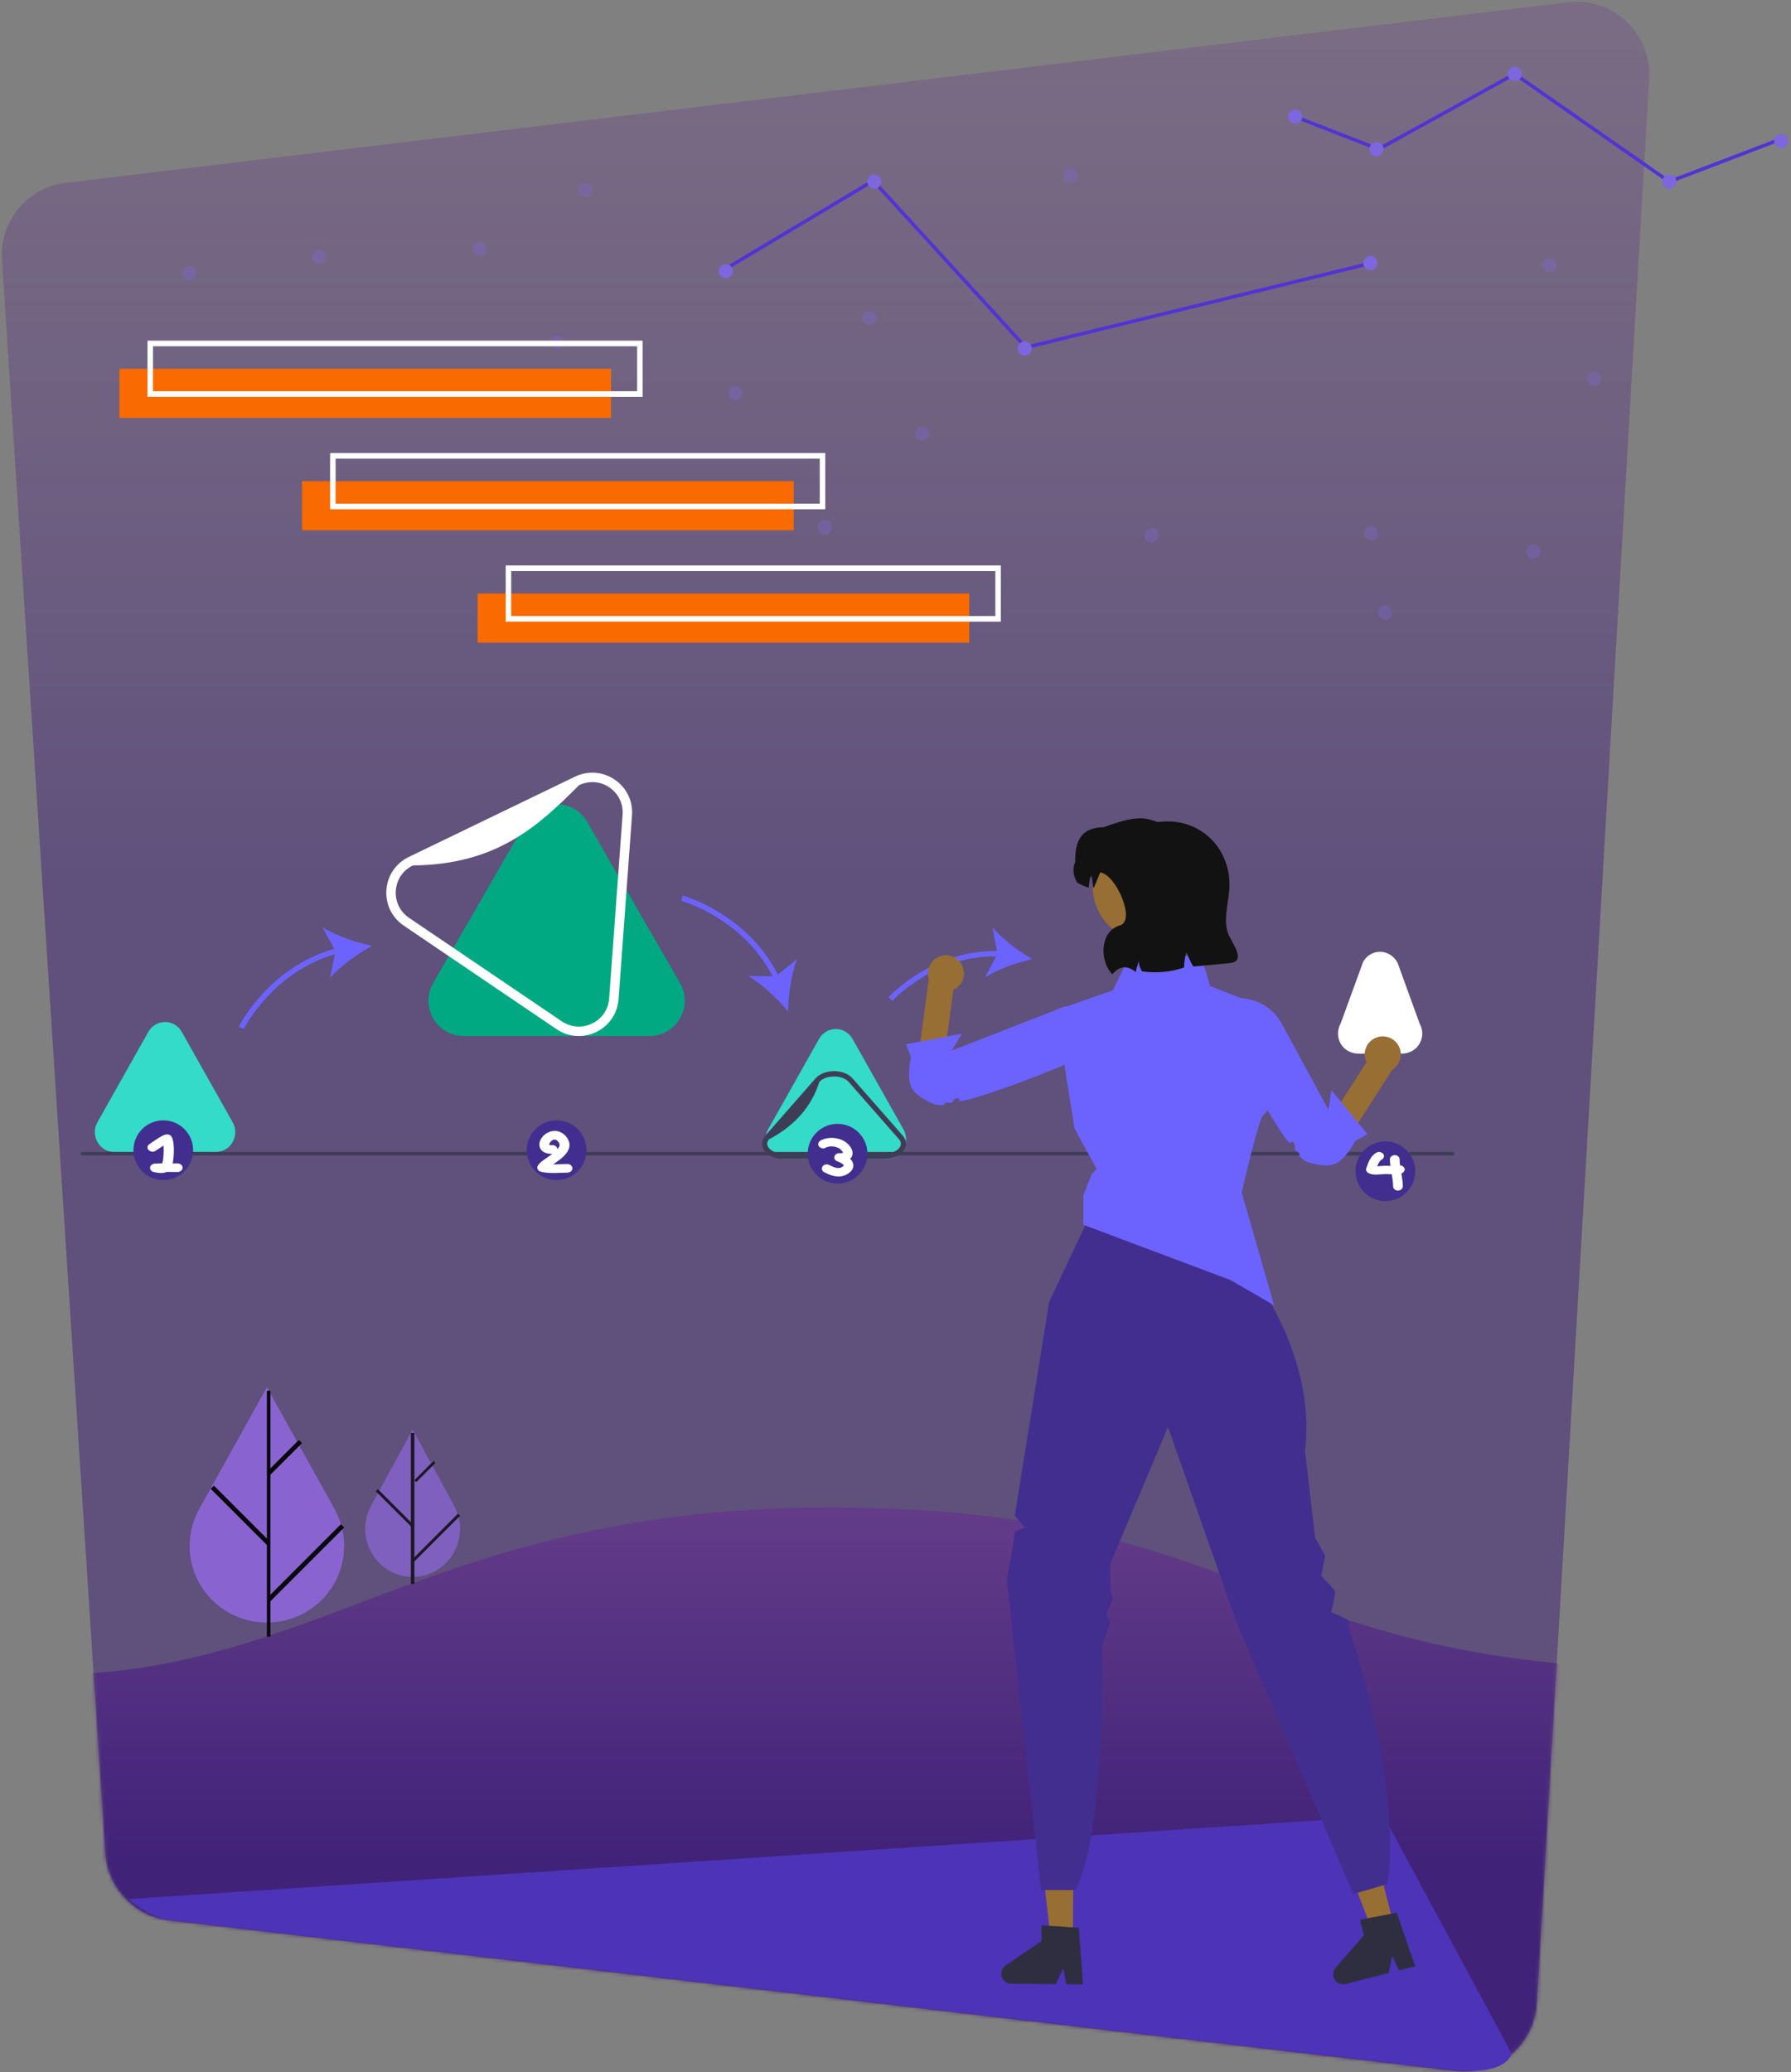 <?xml version="1.0" encoding="UTF-8"?>
<svg width="510px" height="590px" viewBox="0 0 510 590" version="1.1" xmlns="http://www.w3.org/2000/svg" xmlns:xlink="http://www.w3.org/1999/xlink">
    <rect x="0" y="0" width="510" height="590" fill="#808080" stroke="none"/>
    <title>Group 5</title>
    <defs>
        <linearGradient x1="50%" y1="0.211%" x2="50%" y2="78.077%" id="linearGradient-1">
            <stop stop-color="#662D91" offset="0%"></stop>
            <stop stop-color="#290175" offset="55%"></stop>
        </linearGradient>
        <linearGradient x1="50%" y1="0.211%" x2="50%" y2="43.037%" id="linearGradient-2">
            <stop stop-color="#662D91" stop-opacity="0" offset="0%"></stop>
            <stop stop-color="#290175" stop-opacity="0.176" offset="100%"></stop>
        </linearGradient>
        <path d="M469.098,21.866 L447.729,388.158 L446.648,406.626 L445.112,433.022 L437.125,569.878 C436.793,575.555 434.137,580.844 429.781,584.498 C425.426,588.152 419.757,589.849 414.111,589.188 L47.67,546.308 C37.767,545.151 30.105,537.08 29.46,527.127 L15.6,313.338 L0.044,73.393 C-0.664,62.449 7.301,52.859 18.186,51.55 L446.022,0.147 C452.094,-0.581 458.177,1.421 462.631,5.614 C467.086,9.807 469.454,15.758 469.098,21.866 Z" id="path-3"></path>
        <linearGradient x1="50.001%" y1="0.216%" x2="50.001%" y2="78.078%" id="linearGradient-5">
            <stop stop-color="#662D91" offset="0%"></stop>
            <stop stop-color="#290175" offset="55%"></stop>
        </linearGradient>
        <path d="M21.998,0 L41.26,34.642 C47.128,45.194 43.26,58.466 32.622,64.287 C29.369,66.066 25.714,67 21.998,67 C9.849,67 0,57.231 0,45.18 C0,41.494 0.941,37.869 2.736,34.642 L21.998,0 L21.998,0 Z" id="path-6"></path>
        <path d="M13.499,0 L25.319,21.716 C28.919,28.331 26.546,36.651 20.018,40.299 C18.022,41.415 15.779,42 13.499,42 C6.044,42 0,35.876 0,28.322 C0,26.011 0.578,23.739 1.679,21.716 L13.499,0 L13.499,0 Z" id="path-8"></path>
    </defs>
    <g id="Page-1" stroke="none" stroke-width="1" fill="none" fill-rule="evenodd">
        <g id="Innovation-final-v3" transform="translate(-790, -124)">
            <g id="Group-5" transform="translate(790.515, 124.511)">
                <g id="nxt_illu-01-01">
                    <g id="Layer_2">
                        <path d="M469.098,21.866 L447.729,388.158 L446.648,406.626 L445.112,433.022 L437.125,569.878 C436.793,575.555 434.137,580.844 429.781,584.498 C425.426,588.152 419.757,589.849 414.111,589.188 L47.67,546.308 C37.767,545.151 30.105,537.08 29.46,527.127 L15.6,313.338 L0.044,73.393 C-0.664,62.449 7.301,52.859 18.186,51.55 L446.022,0.147 C452.094,-0.581 458.177,1.421 462.631,5.614 C467.086,9.807 469.454,15.758 469.098,21.866 Z" id="Path" fill="url(#linearGradient-1)" opacity="0.243"></path>
                        <g id="Path-29">
                            <mask id="mask-4" fill="white">
                                <use xlink:href="#path-3"></use>
                            </mask>
                            <use id="Mask" fill="url(#linearGradient-2)" xlink:href="#path-3"></use>
                            <path d="M-9.859,474.81 C82.989,486.157 112.696,428.719 235.465,428.719 C358.234,428.719 358.234,474.81 481.012,474.81 C562.864,474.81 558.125,512.307 466.795,587.3 C413.652,641.579 377.501,668.719 358.342,668.719 C339.184,668.719 251.505,668.719 95.305,668.719 L2.466,587.3 C-67.65,504.742 -71.758,467.246 -9.859,474.81 Z" fill="url(#linearGradient-5)" opacity="0.769" mask="url(#mask-4)"></path>
                        </g>
                        <g id="Group" opacity="0.31" transform="translate(51.092, 47.427)" fill="#7D66DE">
                            <ellipse id="Oval" cx="342.842" cy="126.457" rx="2.021" ry="2.022"></ellipse>
                            <ellipse id="Oval" cx="385.05" cy="109.107" rx="2.021" ry="2.022"></ellipse>
                            <ellipse id="Oval" cx="389.67" cy="27.564" rx="2.021" ry="2.022"></ellipse>
                            <ellipse id="Oval" cx="338.793" cy="103.908" rx="2.021" ry="2.022"></ellipse>
                            <ellipse id="Oval" cx="39.32" cy="25.253" rx="2.021" ry="2.022"></ellipse>
                            <ellipse id="Oval" cx="183.275" cy="102.168" rx="2.021" ry="2.022"></ellipse>
                            <ellipse id="Oval" cx="157.84" cy="64.003" rx="2.021" ry="2.022"></ellipse>
                            <ellipse id="Oval" cx="84.993" cy="22.936" rx="2.021" ry="2.022"></ellipse>
                            <ellipse id="Oval" cx="115.055" cy="6.164" rx="2.021" ry="2.022"></ellipse>
                            <ellipse id="Oval" cx="253.229" cy="2.12" rx="2.021" ry="2.022"></ellipse>
                            <ellipse id="Oval" cx="106.963" cy="49.542" rx="2.021" ry="2.022"></ellipse>
                            <ellipse id="Oval" cx="2.316" cy="29.881" rx="2.021" ry="2.022"></ellipse>
                            <ellipse id="Oval" cx="195.993" cy="42.603" rx="2.021" ry="2.022"></ellipse>
                            <ellipse id="Oval" cx="276.354" cy="104.485" rx="2.021" ry="2.022"></ellipse>
                            <ellipse id="Oval" cx="211.027" cy="75.569" rx="2.021" ry="2.022"></ellipse>
                            <ellipse id="Oval" cx="402.394" cy="59.953" rx="2.021" ry="2.022"></ellipse>
                        </g>
                    </g>
                    <g id="Layer_1" transform="translate(36.245, 18.52)">
                        <path d="M0,521.684 L357.239,498.058 L393.698,565.684 C391.385,572.058 378.809,570.606 373.677,569.991 L9.918,527.437 C7.531,526.895 1.151,523.419 0,521.684 Z" id="Path" fill="#4D33B7"></path>
                        <polyline id="Path" stroke="#5233D3" points="170.223 57.315 211.908 32.42 255.335 79.897 352.604 56.159"></polyline>
                        <ellipse id="Oval" fill="#7D66DE" cx="353.472" cy="55.869" rx="2.024" ry="2.024"></ellipse>
                        <ellipse id="Oval" fill="#7D66DE" cx="255.045" cy="80.186" rx="2.024" ry="2.024"></ellipse>
                        <ellipse id="Oval" fill="#7D66DE" cx="212.197" cy="32.709" rx="2.024" ry="2.024"></ellipse>
                        <ellipse id="Oval" fill="#7D66DE" cx="169.934" cy="58.189" rx="2.024" ry="2.024"></ellipse>
                        <polyline id="Path" stroke="#5233D3" points="332.048 14.183 355.791 23.449 394.578 2.024 438.583 32.709 470.43 20.551"></polyline>
                        <ellipse id="Oval" fill="#7D66DE" cx="332.048" cy="14.183" rx="2.024" ry="2.024"></ellipse>
                        <ellipse id="Oval" fill="#7D66DE" cx="355.207" cy="23.443" rx="2.024" ry="2.024"></ellipse>
                        <ellipse id="Oval" fill="#7D66DE" cx="394.578" cy="2.024" rx="2.024" ry="2.024"></ellipse>
                        <ellipse id="Oval" fill="#7D66DE" cx="438.583" cy="32.709" rx="2.024" ry="2.024"></ellipse>
                        <ellipse id="Oval" fill="#7D66DE" cx="470.43" cy="21.129" rx="2.024" ry="2.024"></ellipse>
                    </g>
                </g>
                <g id="undraw_animating_re_5gvn" transform="translate(22.596, 219.489)">
                    <path d="M98.888,64.929 C98.888,66.659 99.343,68.388 100.251,69.964 C102.068,73.117 105.323,75 108.958,75 L161.818,75 C165.453,75 168.708,73.117 170.525,69.964 C171.434,68.388 171.888,66.659 171.888,64.929 C171.888,63.199 171.434,61.47 170.525,59.893 L144.095,14.036 C142.278,10.883 139.023,9 135.388,9 C131.754,9 128.499,10.883 126.681,14.036 L100.251,59.893 C99.343,61.47 98.888,63.199 98.888,64.929 L98.888,64.929 Z" id="Path" fill="#00A982"></path>
                    <path d="M194.888,104.354 C194.888,105.324 195.137,106.293 195.635,107.177 C196.631,108.944 198.414,110 200.406,110 L229.37,110 C231.362,110 233.146,108.944 234.141,107.177 C234.639,106.293 234.888,105.324 234.888,104.354 C234.888,103.384 234.639,102.415 234.141,101.531 L219.659,75.823 C218.664,74.056 216.88,73 214.888,73 C212.897,73 211.114,74.056 210.117,75.823 L195.635,101.531 C195.137,102.415 194.888,103.384 194.888,104.354 Z" id="Path" fill="#33DBC8"></path>
                    <path d="M3.888,102.354 C3.888,103.324 4.137,104.293 4.635,105.177 C5.631,106.944 7.414,108 9.406,108 L38.37,108 C40.362,108 42.146,106.944 43.141,105.177 C43.639,104.293 43.888,103.324 43.888,102.354 C43.888,101.384 43.639,100.415 43.141,99.531 L28.659,73.823 C27.664,72.056 25.88,71 23.888,71 C21.897,71 20.114,72.056 19.117,73.823 L4.635,99.531 C4.137,100.415 3.888,101.384 3.888,102.354 Z" id="Path" fill="#33DBC8"></path>
                    <path d="M357.888,74.285 C357.888,75.252 358.133,76.219 358.622,77.103 C359.641,78.943 361.625,80 363.689,80 L376.088,80 C378.152,80 380.136,78.943 381.154,77.103 C381.643,76.219 381.888,75.252 381.888,74.285 C381.888,73.303 381.636,72.322 381.132,71.427 L374.844,54.08 C373.804,52.234 371.908,50.978 369.828,51 C367.836,51.021 366.056,52.086 365.058,53.857 L358.645,71.427 C358.141,72.322 357.888,73.303 357.888,74.285 L357.888,74.285 Z" id="Path" fill="#FFFFFF"></path>
                    <path d="M228.702,110 L200.074,110 C197.903,110 195.937,109.237 194.817,107.96 C194.209,107.267 193.888,106.472 193.888,105.659 C193.888,104.846 194.209,104.05 194.816,103.358 L209.131,87.04 C210.252,85.763 212.217,85 214.388,85 C216.56,85 218.526,85.763 219.646,87.04 L233.96,103.358 C234.567,104.05 234.888,104.846 234.888,105.659 C234.888,106.472 234.567,107.267 233.96,107.96 C232.839,109.237 230.874,110 228.702,110 L228.702,110 Z M214.388,86.515 C212.623,86.515 211.063,87.092 210.215,88.059 C207.987,94.992 203.306,100.484 195.901,104.376 C195.537,104.791 195.353,105.223 195.353,105.659 C195.353,106.095 195.537,106.527 195.901,106.942 C196.749,107.908 198.309,108.485 200.074,108.485 L228.702,108.485 C230.468,108.485 232.028,107.908 232.876,106.942 C233.24,106.527 233.424,106.095 233.424,105.659 C233.424,105.223 233.24,104.791 232.876,104.376 L218.562,88.058 C217.714,87.092 216.154,86.515 214.388,86.515 L214.388,86.515 Z" id="Shape" fill="#3F3D56" fill-rule="nonzero"></path>
                    <path d="M141.703,75 C139.483,75 137.282,74.337 135.351,73.028 L91.861,43.56 C88.469,41.262 86.622,37.453 86.919,33.371 C87.066,31.372 87.727,29.455 88.835,27.827 C89.941,26.201 91.481,24.879 93.29,24.005 L140.604,1.149 C144.294,-0.636 148.524,-0.326 151.915,1.972 C155.308,4.271 157.156,8.08 156.857,12.161 L153.033,64.486 C152.886,66.486 152.225,68.403 151.118,70.029 C150.011,71.657 148.47,72.979 146.662,73.852 C145.073,74.62 143.382,75 141.703,75 L141.703,75 Z M145.559,2.689 C144.278,2.689 142.989,2.978 141.775,3.564 C130.284,15.086 118.366,26.218 94.461,26.42 C93.077,27.09 91.9,28.097 91.059,29.334 C90.217,30.573 89.713,32.036 89.601,33.566 C89.374,36.68 90.783,39.587 93.371,41.34 L136.861,70.808 C139.449,72.562 142.673,72.796 145.491,71.437 C146.874,70.768 148.051,69.76 148.894,68.522 C149.736,67.285 150.239,65.822 150.351,64.291 L154.175,11.966 C154.403,8.852 152.993,5.947 150.405,4.192 C148.932,3.194 147.253,2.689 145.559,2.689 Z" id="Shape" fill="#FFFFFF" fill-rule="nonzero"></path>
                    <rect id="Rectangle" fill="#3F3D56" fill-rule="nonzero" x="0" y="108" width="390.888" height="1"></rect>
                    <path d="M72.047,50.166 C53.296,55.501 44.972,72.158 44.888,72.33 L46.284,73 C46.365,72.835 54.336,56.918 72.24,51.708 L70.863,58.468 C73.778,55.077 78.773,51.544 82.888,49.299 C78.292,48.34 72.477,46.403 68.692,44 L72.047,50.166 L72.047,50.166 Z" id="Path" fill="#6C63FF" fill-rule="nonzero"></path>
                    <path d="M171.291,35 L170.888,36.499 C171.067,36.547 188.367,41.37 196.904,57.987 L189.934,57.913 C193.849,60.137 198.295,64.379 201.298,68 C201.385,63.299 202.215,57.215 203.888,53.039 L198.399,57.505 C189.577,40.08 171.477,35.05 171.291,35 L171.291,35 Z" id="Path" fill="#6C63FF" fill-rule="nonzero"></path>
                    <path d="M270.888,53.094 C266.98,50.866 262.239,47.361 259.473,44 L260.792,50.798 C242.258,50.455 230.013,63.827 229.888,63.965 L230.969,65 C231.088,64.867 242.794,52.105 260.534,52.313 L257.385,58.314 C260.987,55.943 266.518,54.036 270.888,53.094 L270.888,53.094 Z" id="Path" fill="#6C63FF" fill-rule="nonzero"></path>
                    <g id="Group" transform="translate(234.888, 13)">
                        <g transform="translate(27.111, 293.683)" fill-rule="nonzero" id="Path">
                            <polygon fill="#976E33" points="20.393 25.158 14.026 25.105 11.208 0 20.605 0.079"></polygon>
                            <path d="M23.269,38.026 L22.084,22.228 L20.422,22.117 L13.64,21.653 L11.458,21.508 L11.416,26.055 L1.247,32.947 C0.478,33.473 0.007,34.345 0,35.272 C-0.014,36.566 0.852,37.673 2.037,38.026 C2.286,38.102 2.549,38.144 2.826,38.144 L15.483,38.247 L15.593,38.026 L17.699,33.763 L18.468,38.026 L18.51,38.275 L23.29,38.317 L23.269,38.026 L23.269,38.026 Z" fill="#2F2E41"></path>
                        </g>
                        <g transform="translate(121.617, 290.571)" fill-rule="nonzero" id="Path">
                            <polygon fill="#976E33" points="17.217 24.301 11.047 25.874 1.901 2.322 11.006 0"></polygon>
                            <path d="M23.288,36.007 L18.102,21.036 L16.466,21.353 L9.791,22.636 L7.644,23.052 L8.767,27.458 L0.698,36.718 C0.089,37.422 -0.143,38.386 0.087,39.284 C0.405,40.539 1.525,41.388 2.761,41.427 C3.022,41.437 3.287,41.41 3.555,41.339 L15.817,38.209 L15.868,37.966 L16.813,33.308 L18.647,37.233 L18.751,37.463 L23.383,36.283 L23.288,36.007 L23.288,36.007 Z" fill="#2F2E41"></path>
                        </g>
                        <path d="M54.511,108.542 L92.094,115.082 L92.094,120.931 C92.094,120.931 94.676,120.579 94.676,122.299 L94.676,125.318 L96.766,127.406 C96.766,127.406 117.054,151.532 113.611,180.191 L116.48,204.839 L119.349,209.997 L118.202,215.729 C118.202,215.729 122.218,219.742 122.218,220.315 C122.218,220.888 121.071,226.047 121.071,226.047 C121.071,226.047 126.809,228.339 126.235,228.913 C125.661,229.486 126.809,232.925 126.809,232.925 C126.809,232.925 141.154,274.768 137.137,303.428 L127.383,306.294 L94.102,228.913 L74.593,173.313 L58.145,212.29 L58.145,219.827 L58.719,221.461 L58.719,222.607 L56.997,226.62 L58.145,228.913 L55.85,235.791 L55.85,244.389 C55.85,244.389 56.232,290.244 48.199,305.147 L38.444,305.147 L28.69,216.876 L30.411,207.704 L30.985,203.119 L33.854,201.973 L30.985,198.533 L40.739,137.775 L54.511,108.542 L54.511,108.542 Z" id="Path" fill="#412E8F" fill-rule="nonzero"></path>
                        <path d="M63.669,39.146 L83.995,39.146 L86.598,47.762 L94.658,50.951 C100.244,53.16 103.775,58.709 103.406,64.7 L103.283,66.699 L105.374,78.932 C105.374,78.932 102.892,83.609 101.653,84.612 C100.414,85.615 95.586,106.52 95.586,106.52 L104.807,138.655 L92.381,131.47 L50.491,115.729 L50.494,107.396 L52.833,101.327 L54.284,99.877 L47.996,88.372 L42.596,54.656 L58.894,49.002 L63.669,39.146 L63.669,39.146 Z" id="Path" fill="#6C63FF" fill-rule="nonzero"></path>
                        <g transform="translate(0, 38.991)" fill-rule="nonzero" id="Path">
                            <path d="M2.936,33.122 L6.466,6.833 L6.515,6.843 C6.091,5.636 6.11,4.272 6.682,3.015 C7.858,0.43 10.908,-0.713 13.496,0.462 C16.083,1.637 17.227,4.684 16.051,7.269 C15.513,8.453 14.579,9.329 13.478,9.824 L10.918,29.064 L44.631,16.242 C44.631,16.242 57.78,23.328 52.825,25.185 C49.6,26.393 14.5,39.609 8.083,39.3 C4.887,39.145 2.511,36.29 2.936,33.122 L2.936,33.122 Z" fill="#976E33"></path>
                            <path d="M52.641,18.907 L57.055,25.24 C49.807,30.448 15.32,42.926 15.188,41.365 C15.056,39.803 13.34,41.221 13.164,41.823 C12.989,42.426 11.028,41.524 11.039,42.233 C11.051,42.942 9.405,42.504 8.581,42.617 C8.581,42.617 2.193,40.447 1.23,36.835 C0.267,33.222 1.436,29.126 1.436,29.126 L0,25.312 L15.951,22.341 L12.997,27.148 L45.323,14.539 L52.641,18.907 L52.641,18.907 Z" fill="#6C63FF"></path>
                        </g>
                        <g transform="translate(87.894, 51.136)" fill-rule="nonzero" id="Path">
                            <path d="M36.215,42.883 L50.499,20.544 L50.455,20.52 C51.832,19.711 52.84,18.27 52.985,16.454 C53.146,14.424 52.03,12.439 50.209,11.524 C47.215,10.02 43.765,11.645 42.902,14.698 C42.548,15.949 42.695,17.22 43.215,18.307 L32.743,34.641 L18.715,9.306 C16.118,4.617 11.042,1.736 5.695,2.175 C3.641,2.344 2.331,3.008 3.264,4.673 C4.945,7.674 23.199,40.382 28.297,44.281 C30.836,46.223 34.493,45.575 36.215,42.883 Z" fill="#976E33"></path>
                            <path d="M7.459,0 L0,1.988 C2.168,10.635 20.432,42.385 21.54,41.278 C22.649,40.171 23.044,42.359 22.789,42.932 C22.533,43.506 24.612,44.081 24.146,44.614 C23.679,45.148 25.218,45.875 25.774,46.492 C25.774,46.492 32.051,48.953 35.119,46.816 C38.187,44.679 39.94,40.8 39.94,40.8 L43.5,38.814 L33.244,26.267 L32.394,31.839 L19.107,7.355 C17.062,3.587 13.388,0.975 9.154,0.279 L7.459,0 L7.459,0 Z" fill="#6C63FF"></path>
                        </g>
                        <ellipse id="Oval" fill="#976E33" fill-rule="nonzero" cx="69.118" cy="19.353" rx="15.963" ry="15.947"></ellipse>
                        <path d="M48.168,12.436 C47.999,4.633 51.396,2.65 56.36,2.526 C66.609,-1.358 68.674,0.162 71.673,1.065 L72.826,0.955 C76.367,0.617 79.763,1.336 82.699,2.855 C88.892,6.055 92.422,12.742 92.083,19.697 C91.849,24.492 89.913,29.705 92.221,33.891 C94.151,37.387 96.187,40.838 92.213,41.217 L81.809,42.21 C81.061,40.998 80.496,39.753 79.871,38.204 C79.404,39.466 79.195,40.95 79.183,42.46 C75.382,43.827 71.375,44.107 67.218,43.602 C66.653,42.633 66.17,41.571 66.381,40.463 C66.018,41.556 65.605,42.638 65.422,43.773 C63.004,41.784 60.783,42.025 58.753,44.41 C54.816,40.288 55.445,31.975 60.872,30.51 C65.463,29.271 59.986,16.188 55.299,15.385 C55.269,15.38 53.455,19.978 53.421,19.883 C52.912,18.475 53.302,17.782 52.677,16.233 C52.287,17.297 52.072,18.516 52.012,19.775 C50.917,19.398 49.821,18.906 48.728,18.294 C47.608,16.33 47.316,14.377 48.168,12.436 L48.168,12.436 Z" id="Path" fill="#131212"></path>
                    </g>
                    <circle id="Oval" fill="#412E8F" fill-rule="nonzero" cx="135.388" cy="107.5" r="8.5"></circle>
                    <circle id="Oval" fill="#412E8F" fill-rule="nonzero" cx="215.388" cy="108.5" r="8.5"></circle>
                    <circle id="Oval" fill="#412E8F" fill-rule="nonzero" cx="371.388" cy="113.5" r="8.5"></circle>
                    <circle id="Oval" fill="#412E8F" fill-rule="nonzero" cx="23.388" cy="107.5" r="8.5"></circle>
                    <path d="M27.441,111.261 C26.977,111.26 26.512,111.255 26.047,111.25 C26.063,111.175 26.08,111.1 26.093,111.025 C26.306,109.823 26.405,108.606 26.394,107.391 C26.384,106.229 26.32,104.98 25.869,103.874 C25.539,103.065 24.63,102.809 23.743,103.142 C22.181,103.727 20.835,104.894 19.601,105.64 C18.966,106.024 18.662,106.708 19.082,107.316 C19.449,107.848 20.422,108.142 21.062,107.756 C21.928,107.232 22.659,106.675 23.441,106.175 C23.468,106.477 23.487,106.779 23.495,107.082 C23.523,108.124 23.467,109.171 23.326,110.207 C23.319,110.257 23.283,110.469 23.287,110.451 C23.276,110.512 23.266,110.573 23.254,110.634 C23.213,110.833 23.166,111.031 23.102,111.225 L23.096,111.243 C22.414,111.251 21.731,111.268 21.05,111.312 C20.334,111.359 19.718,111.743 19.629,112.375 C19.546,112.967 19.956,113.562 20.665,113.719 C21.86,113.984 23.224,114.203 24.367,113.686 C25.392,113.691 26.417,113.71 27.441,113.711 C28.223,113.712 28.888,113.148 28.888,112.486 C28.888,111.821 28.226,111.262 27.441,111.261 L27.441,111.261 Z" id="Path" fill="#FFFFFF" fill-rule="nonzero"></path>
                    <g id="Group" transform="translate(129.888, 102)" fill="#FFFFFF" fill-rule="nonzero">
                        <path d="M5.479,2.658 L5.472,2.653 C5.491,2.668 5.505,2.68 5.517,2.687 C5.504,2.678 5.492,2.668 5.479,2.658 Z" id="Path"></path>
                        <path d="M8.59,9.425 C7.395,9.429 6.203,9.506 5.009,9.523 C4.844,9.526 4.693,9.524 4.536,9.525 C5.125,9.116 5.716,8.71 6.281,8.276 C7.772,7.135 9.381,5.553 9.153,3.684 C8.923,1.805 6.968,-0.185 4.651,0.014 C2.802,0.172 1.266,1.44 0.739,2.975 C0.445,3.829 0.547,4.777 1.18,5.492 C1.912,6.321 3.126,6.578 4.275,6.528 C4.187,6.596 4.104,6.669 4.015,6.735 C3.302,7.264 2.555,7.754 1.835,8.275 C1.22,8.72 0.586,9.205 0.186,9.82 C-0.268,10.518 0.147,11.413 1.028,11.634 C3.487,12.251 6.078,11.903 8.59,11.895 C9.352,11.893 10,11.329 10,10.66 C10,9.992 9.355,9.423 8.59,9.425 L8.59,9.425 Z M3.743,4.061 C3.731,4.061 3.72,4.059 3.708,4.058 C3.644,4.042 3.575,4.03 3.51,4.018 C3.53,4.028 3.551,4.038 3.561,4.053 C3.553,4.041 3.521,4.027 3.487,4.013 L3.484,4.012 C3.457,4.007 3.457,4.005 3.441,4.001 C3.468,4.019 3.487,4.036 3.481,4.048 C3.48,4.049 3.452,4.024 3.421,3.996 C3.445,4.06 3.435,4.112 3.414,4.008 C3.414,4.003 3.414,4 3.414,3.994 L3.407,3.992 L3.406,3.991 L3.406,3.983 L3.405,3.982 L3.406,3.982 L3.406,3.981 L3.402,3.98 L3.4,3.978 L3.4,3.978 L3.406,3.981 L3.402,3.954 C3.409,3.962 3.409,3.971 3.414,3.98 C3.413,3.927 3.409,3.859 3.407,3.813 C3.414,3.779 3.423,3.744 3.433,3.711 C3.448,3.663 3.511,3.517 3.53,3.465 C3.57,3.399 3.609,3.334 3.652,3.27 C3.682,3.226 3.782,3.105 3.821,3.053 C3.883,2.992 3.967,2.909 4,2.881 C4.057,2.831 4.117,2.784 4.176,2.736 C4.227,2.695 4.378,2.544 4.221,2.7 C4.076,2.843 4.2,2.715 4.274,2.676 C4.342,2.64 4.408,2.603 4.478,2.57 L4.504,2.56 C4.46,2.567 4.452,2.559 4.572,2.53 L4.595,2.525 C4.622,2.513 4.652,2.502 4.659,2.491 C4.652,2.502 4.633,2.51 4.617,2.519 L4.761,2.484 C4.746,2.482 4.728,2.484 4.717,2.477 C4.72,2.479 4.745,2.481 4.768,2.482 L4.796,2.475 C4.982,2.429 4.926,2.468 4.841,2.484 C4.9,2.485 4.962,2.485 5.017,2.484 C4.923,2.47 4.836,2.426 5.019,2.473 L5.061,2.483 C5.091,2.482 5.117,2.48 5.121,2.478 C5.108,2.486 5.086,2.484 5.066,2.484 C5.111,2.495 5.174,2.511 5.224,2.524 L5.232,2.528 C5.301,2.563 5.37,2.598 5.438,2.634 C5.454,2.642 5.46,2.646 5.472,2.653 C5.457,2.641 5.444,2.633 5.425,2.615 C5.442,2.63 5.461,2.643 5.479,2.658 C5.544,2.696 5.551,2.709 5.517,2.687 C5.566,2.725 5.615,2.762 5.661,2.802 C5.743,2.872 5.816,2.948 5.894,3.021 C5.906,3.032 5.912,3.037 5.92,3.044 L5.936,3.066 C6.049,3.22 6.144,3.382 6.252,3.538 C6.256,3.548 6.261,3.558 6.264,3.568 C6.288,3.642 6.31,3.718 6.336,3.791 C6.341,3.804 6.343,3.807 6.347,3.817 C6.349,3.894 6.356,3.97 6.354,4.048 L6.351,4.106 C6.345,4.147 6.336,4.197 6.331,4.219 C6.312,4.29 6.29,4.36 6.264,4.429 C6.255,4.456 6.243,4.483 6.233,4.511 C6.07,4.76 5.908,5 5.729,5.24 C5.695,4.62 5.069,4.019 4.325,4.057 C4.13,4.067 3.938,4.065 3.743,4.061 L3.743,4.061 Z" id="Shape"></path>
                        <path d="M3.414,3.98 L3.414,3.984 L3.413,3.984 L3.414,3.984 L3.414,3.986 L3.409,3.983 L3.406,3.982 L3.406,3.983 L3.414,3.99 L3.414,3.994 L3.42,3.996 L3.421,3.996 L3.42,3.996 L3.441,4.001 L3.417,3.987 L3.416,3.985 C3.437,3.993 3.459,4.001 3.488,4.013 L3.51,4.018 C3.477,4.001 3.443,3.989 3.416,3.985 L3.414,3.98 L3.414,3.98 Z" id="Path"></path>
                        <path d="M4.841,2.484 C4.812,2.484 4.789,2.483 4.768,2.482 L4.761,2.484 C4.789,2.488 4.813,2.49 4.841,2.484 Z" id="Path"></path>
                        <path d="M5.066,2.484 L5.061,2.483 L5.017,2.484 C5.036,2.487 5.049,2.485 5.066,2.484 L5.066,2.484 Z" id="Path"></path>
                        <polygon id="Path" points="3.409 3.983 3.413 3.984 3.406 3.981"></polygon>
                        <polygon id="Path" points="3.406 3.981 3.406 3.981 3.406 3.981"></polygon>
                        <path d="M4.617,2.519 L4.595,2.524 C4.559,2.539 4.531,2.55 4.504,2.56 C4.536,2.555 4.58,2.54 4.617,2.519 Z" id="Path"></path>
                    </g>
                    <path d="M219.117,110.088 C219.068,110.034 219.005,109.992 218.953,109.94 C219.136,109.777 219.301,109.594 219.421,109.364 C220.097,108.073 219.312,106.679 218.32,105.705 C216.468,103.886 212.912,103.457 210.568,104.736 C209.96,105.068 209.67,105.831 210.077,106.389 C210.471,106.927 211.297,107.177 211.948,106.822 C212.049,106.767 212.153,106.718 212.255,106.666 C212.286,106.651 212.302,106.642 212.317,106.633 C212.332,106.629 212.341,106.627 212.363,106.62 C212.59,106.55 212.819,106.499 213.054,106.452 C213.085,106.446 213.102,106.442 213.117,106.438 C213.133,106.438 213.145,106.438 213.171,106.437 C213.293,106.431 213.414,106.422 213.537,106.42 C213.755,106.417 213.971,106.432 214.188,106.447 C214.238,106.454 214.287,106.462 214.337,106.471 C214.458,106.492 214.578,106.517 214.697,106.545 C214.89,106.591 215.08,106.648 215.266,106.713 C215.318,106.735 215.422,106.777 215.451,106.79 C215.558,106.839 215.663,106.891 215.765,106.946 C215.866,107 215.961,107.065 216.061,107.119 C215.803,106.98 216.03,107.1 216.092,107.15 C216.242,107.271 216.376,107.403 216.507,107.54 C216.523,107.558 216.542,107.581 216.56,107.604 C216.627,107.69 216.689,107.777 216.748,107.868 C216.759,107.885 216.812,107.975 216.847,108.033 C216.867,108.079 216.904,108.161 216.91,108.18 C216.92,108.21 216.927,108.237 216.933,108.262 C216.897,108.275 216.86,108.287 216.835,108.293 C216.762,108.309 216.688,108.32 216.614,108.332 C216.579,108.336 216.517,108.343 216.452,108.347 C216.242,108.36 216.03,108.362 215.82,108.363 C215.137,108.364 214.566,108.822 214.476,109.41 C214.382,110.034 214.808,110.525 215.456,110.735 C215.457,110.736 215.529,110.76 215.585,110.779 C215.639,110.8 215.728,110.834 215.746,110.842 C215.921,110.917 216.093,110.998 216.26,111.087 C216.361,111.14 216.458,111.198 216.557,111.255 L216.598,111.278 C216.73,111.373 216.859,111.472 216.975,111.581 C217.043,111.644 217.172,111.85 217.031,111.626 C217.063,111.676 217.103,111.73 217.14,111.777 C217.149,111.788 217.153,111.791 217.16,111.799 L217.161,111.802 C217.162,111.807 217.17,111.829 217.178,111.853 C217.156,111.89 217.133,111.926 217.107,111.961 C217.205,111.811 217.115,111.952 217.04,112.02 C216.871,112.174 216.783,112.231 216.602,112.329 C216.511,112.377 216.417,112.422 216.322,112.463 C216.296,112.469 216.192,112.504 216.151,112.515 C216.067,112.537 215.981,112.553 215.896,112.569 C215.863,112.572 215.791,112.58 215.739,112.582 C215.631,112.585 215.525,112.58 215.417,112.578 C215.388,112.577 215.368,112.578 215.353,112.578 L215.331,112.572 C215.117,112.525 214.904,112.489 214.694,112.429 C214.588,112.398 214.483,112.364 214.378,112.33 C214.332,112.315 214.314,112.31 214.301,112.306 C214.308,112.307 214.308,112.306 214.266,112.289 C213.827,112.111 213.403,111.908 212.982,111.698 C212.359,111.388 211.46,111.548 211.111,112.131 C210.769,112.703 210.936,113.452 211.602,113.784 C212.789,114.375 214.033,114.921 215.417,114.994 C216.903,115.071 218.391,114.419 219.293,113.389 C220.201,112.351 220.013,111.069 219.117,110.088 L219.117,110.088 Z M217.021,108.232 L217.031,108.218 C217.042,108.22 217.07,108.212 217.146,108.17 C217.104,108.193 217.062,108.212 217.021,108.232 L217.021,108.232 Z" id="Shape" fill="#FFFFFF" fill-rule="nonzero"></path>
                    <path d="M376.829,112.681 C376.654,112.217 376.14,111.837 375.567,111.808 C375.496,111.236 375.444,110.663 375.438,110.084 C375.433,109.464 374.805,108.869 374.053,108.898 C373.307,108.927 372.661,109.419 372.667,110.084 C372.673,110.72 372.73,111.347 372.811,111.97 C372.283,111.943 371.755,111.91 371.228,111.926 C370.594,111.946 369.965,112.033 369.333,112.069 C369.243,112.075 369.153,112.068 369.063,112.071 C369.151,111.847 369.239,111.622 369.344,111.403 C369.361,111.37 369.386,111.323 369.407,111.286 C369.446,111.214 369.488,111.143 369.53,111.073 C369.622,110.921 369.721,110.773 369.831,110.631 C369.867,110.583 370.082,110.362 369.859,110.582 C369.925,110.516 369.988,110.45 370.058,110.387 C370.109,110.342 370.164,110.301 370.218,110.259 C370.238,110.246 370.265,110.23 370.3,110.211 C370.914,109.882 371.212,109.139 370.797,108.589 C370.401,108.063 369.558,107.811 368.901,108.164 C367.105,109.129 366.496,111.044 365.938,112.683 C365.766,113.189 366.053,113.757 366.575,114.022 C367.973,114.732 369.609,114.368 371.125,114.301 C371.812,114.271 372.505,114.32 373.197,114.349 C373.397,115.499 373.58,116.646 373.583,117.813 C373.585,118.434 374.219,119.028 374.969,118.999 C375.718,118.97 376.357,118.478 376.355,117.813 C376.351,116.555 376.147,115.331 375.933,114.112 C376.581,113.891 377.06,113.292 376.829,112.681 L376.829,112.681 Z" id="Shape" fill="#FFFFFF" fill-rule="nonzero"></path>
                </g>
                <g id="Group-15" opacity="0.9" transform="translate(53.485, 394.489)">
                    <g id="Path-29">
                        <mask id="mask-7" fill="white">
                            <use xlink:href="#path-6"></use>
                        </mask>
                        <use id="Mask" fill="#8E66DA" xlink:href="#path-6"></use>
                    </g>
                    <rect id="Rectangle" fill="#000000" x="22" y="1" width="1" height="70"></rect>
                    <polygon id="Rectangle" fill="#000000" points="31.091 15 32 15.909 22.909 25 22 24.091"></polygon>
                    <polygon id="Rectangle-Copy-14" fill="#000000" points="6.919 28 6 28.919 22.081 45 23 44.081"></polygon>
                    <polygon id="Rectangle-Copy-16" fill="#000000" points="43.064 39 44 39.936 22.936 61 22 60.064"></polygon>
                </g>
                <g id="Group-15-Copy" opacity="0.7" transform="translate(103.485, 406.489)">
                    <g id="Path-29">
                        <mask id="mask-9" fill="white">
                            <use xlink:href="#path-8"></use>
                        </mask>
                        <use id="Mask" fill="#8E66DA" xlink:href="#path-8"></use>
                    </g>
                    <rect id="Rectangle" fill="#000000" x="13" y="1" width="1" height="43"></rect>
                    <polygon id="Rectangle" fill="#000000" points="19.455 9 20 9.545 14.545 15 14 14.455"></polygon>
                    <polygon id="Rectangle-Copy-14" fill="#000000" points="3.595 17 3 17.595 13.405 28 14 27.405"></polygon>
                    <polygon id="Rectangle-Copy-16" fill="#000000" points="26.404 24 27 24.596 13.596 38 13 37.404"></polygon>
                </g>
                <g id="Group-2" transform="translate(33.485, 96.489)">
                    <rect id="Rectangle" fill="#F96A00" x="0" y="8" width="140" height="14"></rect>
                    <path d="M149,16 L8,16 L8,0 L149,0 L149,16 Z M9.567,14.4 L147.433,14.4 L147.433,1.6 L9.567,1.6 L9.567,14.4 Z" id="Shape" fill="#FFFFFF" fill-rule="nonzero"></path>
                </g>
                <g id="Group-2-Copy" transform="translate(85.485, 128.489)">
                    <rect id="Rectangle" fill="#F96A00" x="0" y="8" width="140" height="14"></rect>
                    <path d="M149,16 L8,16 L8,0 L149,0 L149,16 Z M9.567,14.4 L147.433,14.4 L147.433,1.6 L9.567,1.6 L9.567,14.4 Z" id="Shape" fill="#FFFFFF" fill-rule="nonzero"></path>
                </g>
                <g id="Group-2-Copy-2" transform="translate(135.485, 160.489)">
                    <rect id="Rectangle" fill="#F96A00" x="0" y="8" width="140" height="14"></rect>
                    <path d="M149,16 L8,16 L8,0 L149,0 L149,16 Z M9.567,14.4 L147.433,14.4 L147.433,1.6 L9.567,1.6 L9.567,14.4 Z" id="Shape" fill="#FFFFFF" fill-rule="nonzero"></path>
                </g>
            </g>
        </g>
    </g>
</svg>